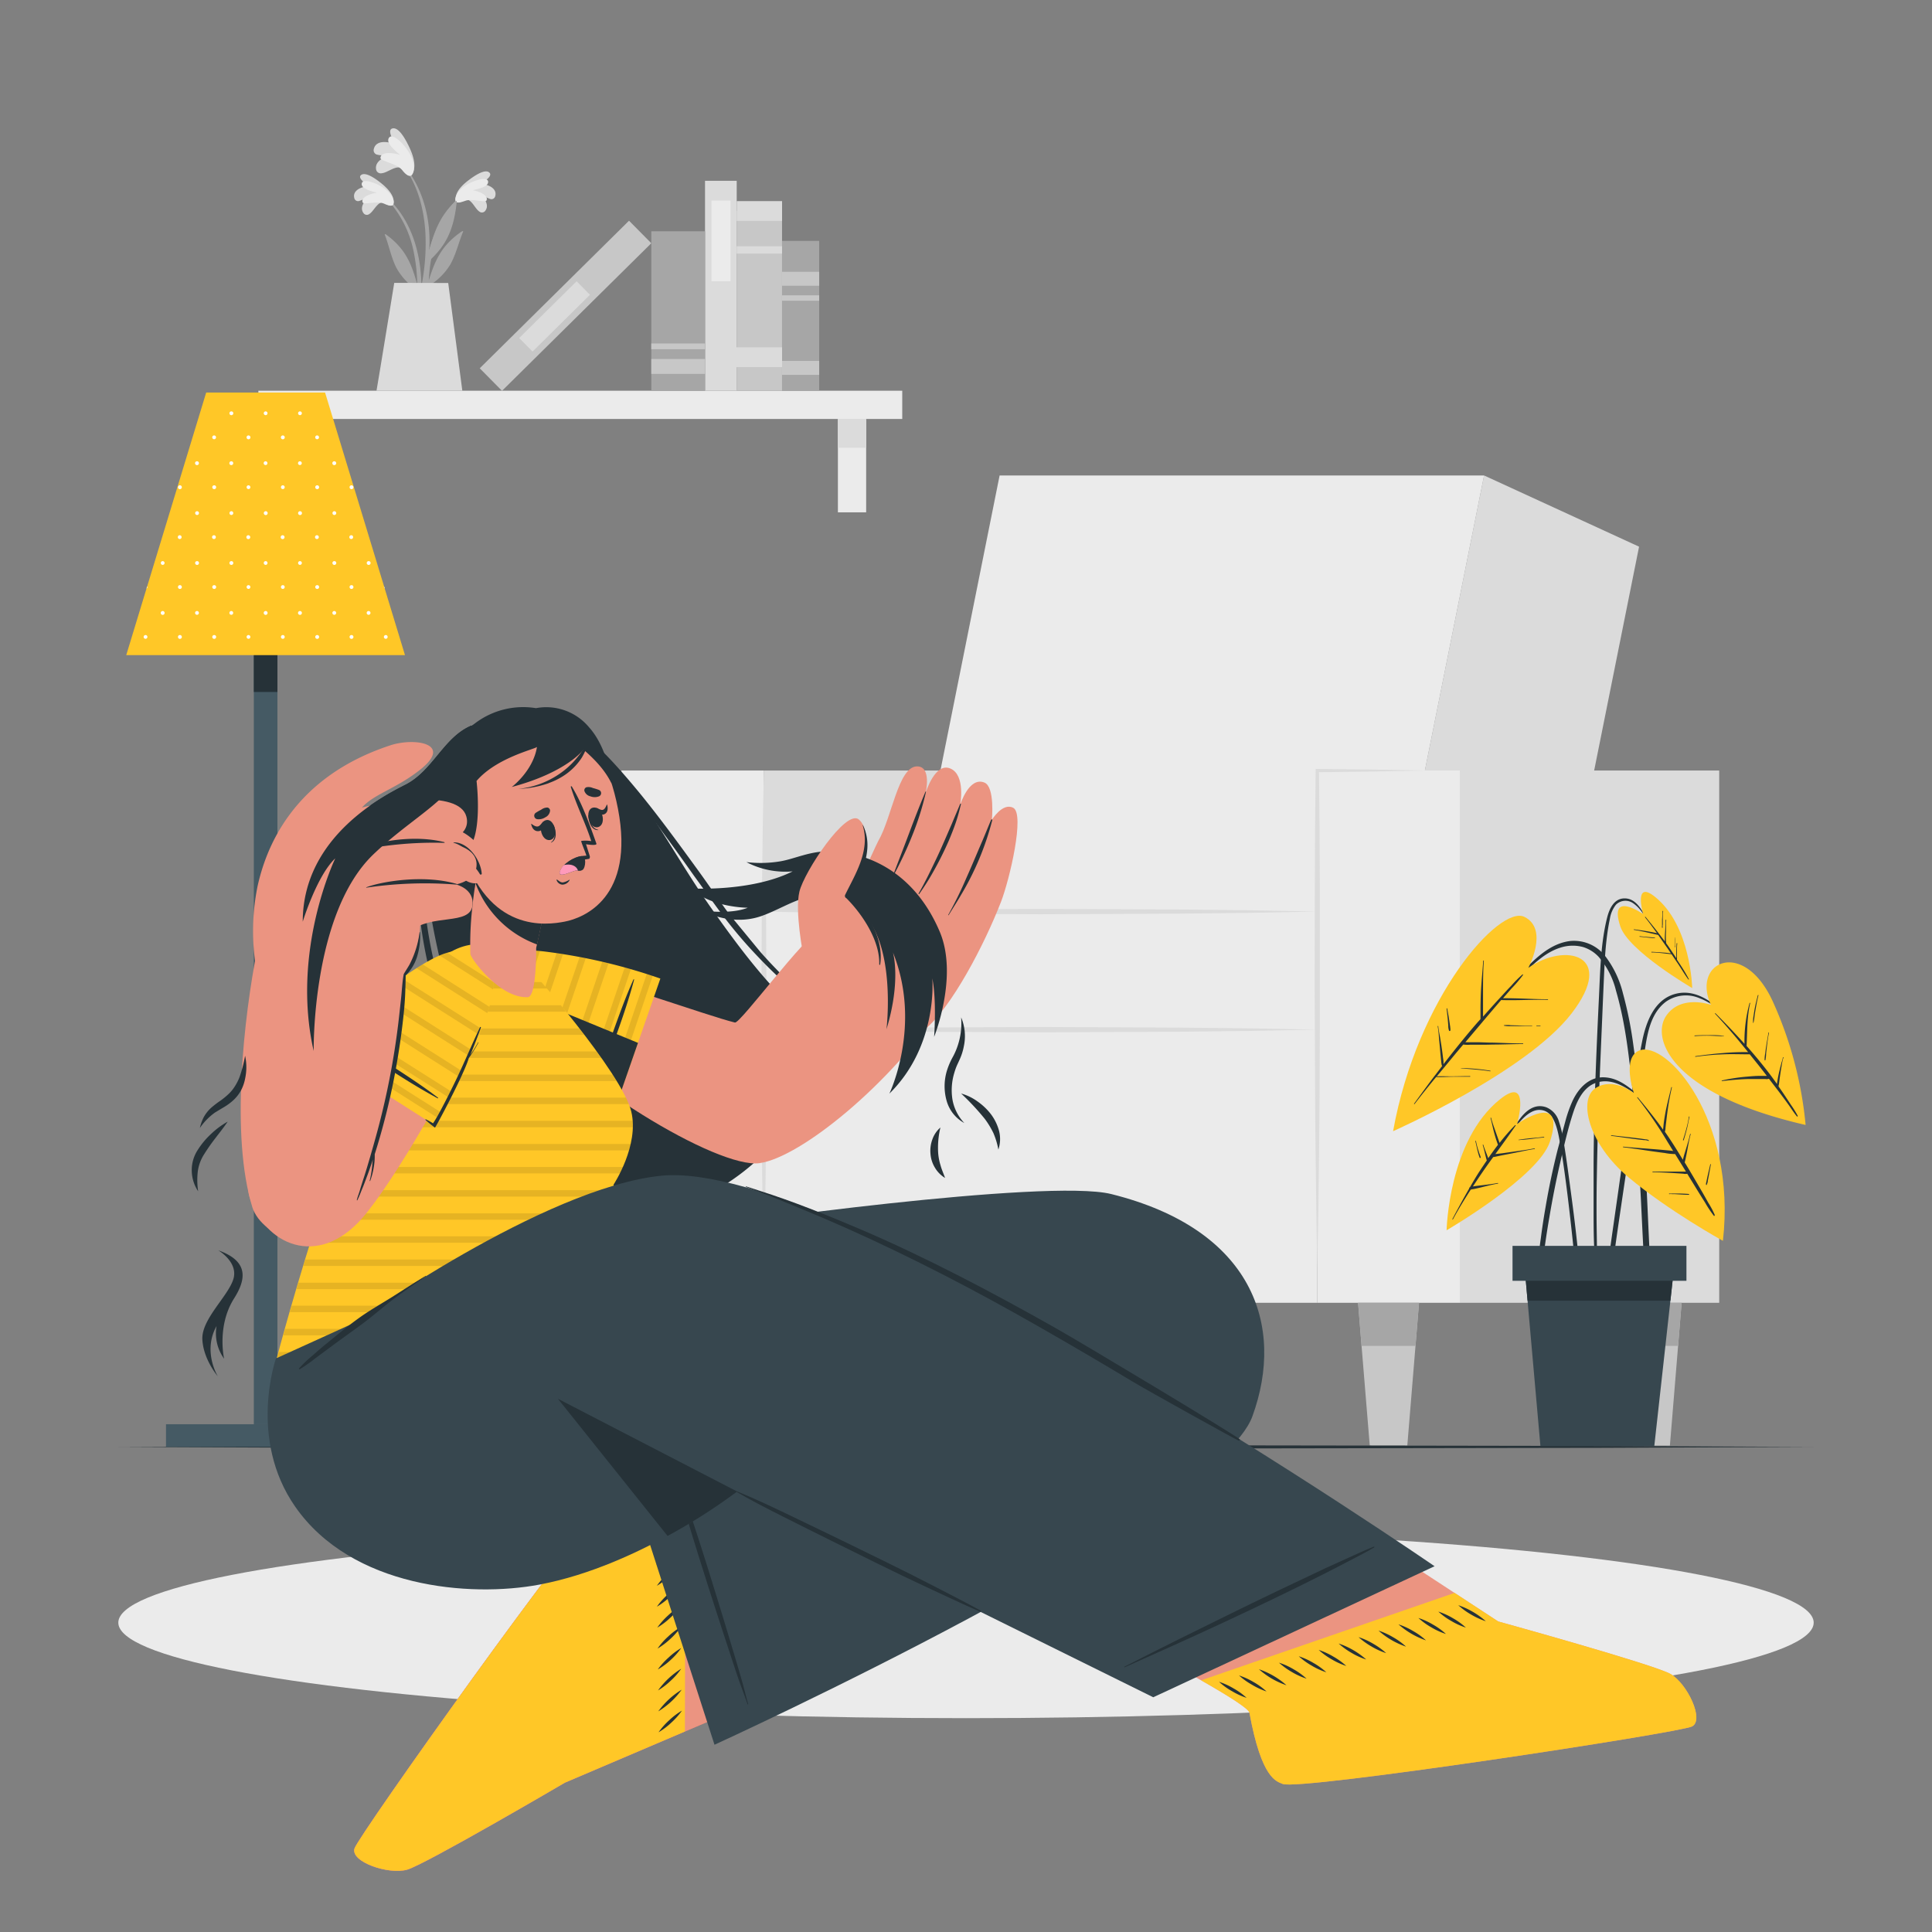 <svg xmlns="http://www.w3.org/2000/svg" viewBox="0 0 500 500"><rect x="0" y="0" width="500" height="500" fill="#808080" stroke="none"/><g id="freepik--background-complete--inject-24"><polygon points="355.31 266.47 399.11 266.47 424.19 141.48 384.08 123.05 355.31 266.47" style="fill:#dbdbdb"></polygon><polygon points="229.93 266.47 355.31 266.47 384.08 123.05 258.7 123.05 229.93 266.47" style="fill:#ebebeb"></polygon><rect x="377.8" y="199.41" width="67.14" height="137.75" transform="translate(822.73 536.57) rotate(180)" style="fill:#dbdbdb"></rect><polygon points="197.71 337.16 216.05 337.16 243.38 199.41 197.71 199.41 197.71 337.16" style="fill:#dbdbdb"></polygon><rect x="340.91" y="199.41" width="36.89" height="137.75" transform="translate(718.71 536.57) rotate(180)" style="fill:#ebebeb"></rect><rect x="160.82" y="199.41" width="36.89" height="137.75" transform="translate(358.53 536.57) rotate(180)" style="fill:#ebebeb"></rect><rect x="197.71" y="266.47" width="143.2" height="70.69" transform="translate(538.62 603.63) rotate(180)" style="fill:#ebebeb"></rect><rect x="197.71" y="235.91" width="143.2" height="30.85" transform="translate(538.62 502.67) rotate(180)" style="fill:#ebebeb"></rect><path d="M368.76,199.41l-13.92-.25L340.91,199h-.42v.43l-.16,16.12-.06,16.12c0,10.75-.07,21.49,0,32.24s.05,21.5.18,32.24.24,21.5.47,32.24q.34-16.11.47-32.24c.13-10.74.15-21.49.18-32.24s0-21.49,0-32.24l-.06-16.12-.16-16.12-.42.42,13.93-.17Z" style="fill:#dbdbdb"></path><path d="M197.71,199.41c-.29,10.79-.42,21.57-.53,32.36L197,264.13l.16,32.36.2,16.18.34,16.18.34-16.18.19-16.18.16-32.36-.16-32.36C198.13,221,198,210.2,197.71,199.41Z" style="fill:#dbdbdb"></path><path d="M197.71,266.47c11.93.29,23.86.42,35.8.53l35.8.17,35.8-.16,17.9-.2,17.9-.34-17.9-.34-17.9-.19-35.8-.16-35.8.16C221.57,266.05,209.64,266.18,197.71,266.47Z" style="fill:#dbdbdb"></path><path d="M197.71,235.91c11.93.29,23.86.42,35.8.53l35.8.17,35.8-.16,17.9-.2,17.9-.34-17.9-.34-17.9-.19-35.8-.16-35.8.16C221.57,235.49,209.64,235.62,197.71,235.91Z" style="fill:#dbdbdb"></path><polygon points="419.42 337.16 420.33 348.32 422.45 374.1 432.17 374.1 434.29 348.32 435.2 337.16 419.42 337.16" style="fill:#c7c7c7"></polygon><polygon points="435.2 337.16 419.42 337.16 420.33 348.32 434.29 348.32 435.2 337.16" style="fill:#a6a6a6"></polygon><polygon points="351.47 337.16 352.37 348.32 354.49 374.1 364.21 374.1 366.33 348.32 367.24 337.16 351.47 337.16" style="fill:#c7c7c7"></polygon><polygon points="367.24 337.16 351.47 337.16 352.37 348.32 366.33 348.32 367.24 337.16" style="fill:#a6a6a6"></polygon><polygon points="238.75 337.16 239.66 348.32 241.78 374.1 251.5 374.1 253.62 348.32 254.53 337.16 238.75 337.16" style="fill:#c7c7c7"></polygon><polygon points="254.53 337.16 238.75 337.16 239.66 348.32 253.62 348.32 254.53 337.16" style="fill:#a6a6a6"></polygon><polygon points="170.78 337.16 171.69 348.32 173.81 374.1 183.53 374.1 185.65 348.32 186.56 337.16 170.78 337.16" style="fill:#c7c7c7"></polygon><polygon points="170.78 337.16 171.69 348.32 185.65 348.32 186.56 337.16 170.78 337.16" style="fill:#a6a6a6"></polygon><rect x="66.87" y="101.11" width="166.63" height="7.31" transform="translate(300.37 209.54) rotate(180)" style="fill:#ebebeb"></rect><rect x="216.85" y="108.42" width="7.31" height="24.17" style="fill:#ebebeb"></rect><rect x="216.85" y="108.42" width="7.31" height="7.47" style="fill:#dbdbdb"></rect><rect x="76.2" y="108.42" width="7.31" height="24.17" style="fill:#ebebeb"></rect><rect x="76.2" y="108.42" width="7.31" height="7.47" style="fill:#dbdbdb"></rect><rect x="173.25" y="71.97" width="46.57" height="11.73" transform="translate(274.36 -118.7) rotate(90)" style="fill:#c7c7c7"></rect><rect x="193.97" y="48.75" width="5.12" height="11.73" transform="translate(251.15 -141.92) rotate(90)" style="fill:#dbdbdb"></rect><rect x="195.58" y="58.82" width="1.9" height="11.73" transform="translate(261.21 -131.85) rotate(90)" style="fill:#dbdbdb"></rect><rect x="193.24" y="85.85" width="5.12" height="13.19" transform="translate(288.25 -103.35) rotate(90)" style="fill:#dbdbdb"></rect><rect x="159.41" y="69.86" width="54.33" height="8.2" transform="translate(260.52 -112.62) rotate(90)" style="fill:#dbdbdb"></rect><rect x="176.16" y="59.89" width="20.89" height="4.92" transform="translate(248.95 -124.26) rotate(90)" style="fill:#ebebeb"></rect><rect x="119.2" y="75.02" width="54.33" height="8.2" transform="translate(306.07 32.5) rotate(135.33)" style="fill:#c7c7c7"></rect><rect x="133.07" y="79.43" width="20.89" height="4.92" transform="translate(303.16 39.23) rotate(135.33)" style="fill:#dbdbdb"></rect><rect x="154.89" y="73.53" width="41.26" height="13.92" transform="translate(256.01 -95.03) rotate(90)" style="fill:#a6a6a6"></rect><rect x="173.6" y="87.87" width="3.85" height="13.92" transform="translate(270.35 -80.69) rotate(90)" style="fill:#c7c7c7"></rect><rect x="174.77" y="82.68" width="1.49" height="13.92" transform="translate(265.15 -85.88) rotate(90)" style="fill:#c7c7c7"></rect><rect x="187.81" y="76.93" width="38.78" height="9.61" transform="translate(288.94 -125.47) rotate(90)" style="fill:#a6a6a6"></rect><rect x="205.4" y="90.4" width="3.61" height="9.61" transform="translate(302.41 -112) rotate(90)" style="fill:#c7c7c7"></rect><rect x="205.4" y="67.34" width="3.61" height="9.61" transform="translate(279.35 -135.06) rotate(90)" style="fill:#c7c7c7"></rect><rect x="206.5" y="72.32" width="1.4" height="9.61" transform="translate(284.33 -130.07) rotate(90)" style="fill:#c7c7c7"></rect><path d="M100.56,51.44c8.2,8,9.58,20.45,7.85,31.33,0,.25-.42.18-.42,0,0-2.48.07-4.93.06-7.38,0-.11-.08-.21-.12-.33a16.42,16.42,0,0,1-5.33-5.72c-1.37-2.7-1.91-5.74-3-8.55-.1-.27.19-.19.38-.05,5,3.68,6.58,7.64,8,12.93a44.35,44.35,0,0,0-.87-8.24,28,28,0,0,0-6.82-13.73A.15.15,0,0,1,100.56,51.44Z" style="fill:#a6a6a6"></path><path d="M99,52.37c-1.41.05-2.3,2.31-3.4,3a1.05,1.05,0,0,1-1.55-.25c-1.09-1.52.4-3.4,1.81-4.45A15.72,15.72,0,0,1,93,52a1,1,0,0,1-1.32-.79c-.48-2.07,2.12-3,3.9-3-.86-.6-3.34-2.24-2-3s4.24,1.53,5.19,2.3c1.39,1.13,3.06,2.82,3.12,4.59C101.91,54.08,100.11,52.81,99,52.37Z" style="fill:#dbdbdb"></path><path d="M99.43,52.72c-1.81-.82-5.27.36-5.57-.32C93.27,51,96,50.06,97.53,49.87c-1.38-.37-4-1-3.93-2.29.1-1.63,4-.23,6,1.3,2.52,1.93,2.5,3.79,2.09,4.17C101.16,53.56,99.73,52.86,99.43,52.72Z" style="fill:#ebebeb"></path><path d="M119.24,50.64c-8.5,7.72-10.35,20.08-9,31,0,.25.42.19.42,0,.1-2.47.12-4.93.22-7.37l.14-.33a16.43,16.43,0,0,0,5.54-5.52c1.47-2.64,2.12-5.65,3.28-8.43.11-.26-.18-.19-.38-.06-5.12,3.49-6.86,7.38-8.49,12.62a43.57,43.57,0,0,1,1.18-8.21,28.09,28.09,0,0,1,7.33-13.45A.16.16,0,0,0,119.24,50.64Z" style="fill:#a6a6a6"></path><path d="M120.75,51.64c1.41.1,2.2,2.39,3.28,3.09a1.05,1.05,0,0,0,1.56-.19c1.15-1.48-.27-3.41-1.64-4.51a15.46,15.46,0,0,0,2.87,1.45,1,1,0,0,0,1.35-.74c.56-2.05-2-3.07-3.79-3.18.89-.57,3.43-2.11,2.14-3s-4.3,1.36-5.27,2.1c-1.44,1.08-3.17,2.7-3.3,4.47C117.79,53.23,119.65,52,120.75,51.64Z" style="fill:#dbdbdb"></path><path d="M120.33,52c1.83-.75,5.25.56,5.57-.11.65-1.37-2.08-2.43-3.57-2.67,1.39-.32,4-.81,4-2.14,0-1.62-4-.38-6.09,1.07-2.59,1.84-2.64,3.7-2.24,4.09C118.57,52.74,120,52.09,120.33,52Z" style="fill:#ebebeb"></path><path d="M110.55,71a84.42,84.42,0,0,1-2.64,12.2.31.31,0,0,1-.6-.12c.56-3.76,1.58-7.45,2.14-11.21a56,56,0,0,0,.65-11.5c-.36-6.33-2.08-13.07-6.21-18-.09-.12.1-.29.2-.18,8.27,9.65,7,21.47,7,22.53,1.17-4,2.38-8.57,6.81-12.63.19-.18.34-.1.3.2-.79,7.41-2.85,11.28-7.14,15.24C110.89,68.69,110.73,69.86,110.55,71Z" style="fill:#a6a6a6"></path><path d="M103.82,43.47c-1.49-.67-3.54,1.23-5,1.36a1.22,1.22,0,0,1-1.49-1c-.36-2.13,2.13-3.32,4.12-3.7-1.25-.08-2.48.25-3.71-.08a1.17,1.17,0,0,1-1-1.48c.55-2.39,3.71-2,5.58-1.19-.59-1.06-2.34-4-.57-4.17s3.63,3.72,4.23,5c.88,1.87,1.75,4.47.93,6.33C106,46.69,104.73,44.46,103.82,43.47Z" style="fill:#dbdbdb"></path><path d="M104.07,44c-1.46-1.76-5.65-2.28-5.62-3.13.08-1.75,3.44-1.34,5.08-.78-1.24-1.08-3.68-3-2.92-4.36.91-1.64,4.31,1.8,5.61,4.39,1.64,3.27.69,5.2.07,5.37C105.44,45.77,104.31,44.32,104.07,44Z" style="fill:#ebebeb"></path><path d="M116,73.24l3.65,27.88H97.44c.45-2.47,4.59-27.91,4.59-27.91Z" style="fill:#dbdbdb"></path></g><g id="freepik--Floor--inject-24"><polygon points="30.62 374.46 85.47 374.21 140.31 374.13 250 373.96 359.69 374.12 414.53 374.21 469.38 374.46 414.53 374.7 359.69 374.79 250 374.96 140.31 374.79 85.47 374.7 30.62 374.46" style="fill:#263238"></polygon></g><g id="freepik--Shadow--inject-24"><ellipse cx="250" cy="419.94" rx="219.38" ry="24.72" style="fill:#ebebeb"></ellipse></g><g id="freepik--Plant--inject-24"><path d="M448,263.86c-3.8-3.73-8.71-8.22-14.51-6.62-5.47,1.51-7.56,7.48-8.54,12.44-1.26,6.41-2.24,12.87-3.26,19.32s-2,13-2.92,19.56q-.79,5.52-1.57,11c-.26,1.84-.51,3.69-.77,5.53s-.55,3.61-.65,5.43c0,.58.88.67,1,.11.7-3.07,1-6.26,1.44-9.38s.91-6.27,1.37-9.41q1.37-9.35,2.79-18.67t2.9-18.67c.84-5.27,1.24-11.83,5.92-15.3a9,9,0,0,1,8.74-.82c3.08,1.17,5.53,3.37,7.94,5.55A.08.08,0,0,0,448,263.86Z" style="fill:#263238"></path><path d="M442.78,260.05s-7.76-2.79-11.59,2.87.74,20.08,36.1,28.22a99.84,99.84,0,0,0-8.51-32C451.2,242.65,437.7,248.91,442.78,260.05Z" style="fill:#FFC727"></path><path d="M465.25,288.78a26.32,26.32,0,0,0-1.77-2.87c-.6-.91-1.19-1.82-1.8-2.72-.45-.68-.92-1.35-1.38-2,0-.16,0-.33.07-.5l.12-.92c.08-.66.18-1.32.28-2s.2-1.32.33-2a11.18,11.18,0,0,1,.46-2.08c.05-.1-.14-.15-.15,0a7,7,0,0,1-.32,1.17c-.08.3-.16.59-.23.89-.18.67-.34,1.34-.49,2s-.26,1.25-.36,1.88c-.06.3-.1.6-.14.9-.63-.9-1.27-1.79-1.94-2.66-1.87-2.47-3.86-4.85-5.91-7.17,0,0,0,0,0-.07.18-3.71.09-7.39.92-11,0-.1-.13-.16-.15-.06a37.42,37.42,0,0,0-1.32,10.57c-.74-.82-1.49-1.64-2.24-2.45q-2.58-2.77-5.27-5.46a.08.08,0,0,0-.11.11c3,3.21,5.8,6.55,8.56,9.95a60.45,60.45,0,0,0-6.46.24c-2.4.18-4.78.48-7.16.81a.08.08,0,0,0,0,.16,65.93,65.93,0,0,1,7.15-.64c2.3-.1,4.6,0,6.9,0,1.49,1.85,3,3.7,4.41,5.58H457c-.55,0-1.09,0-1.63,0-1.07,0-2.15.1-3.22.19a48.08,48.08,0,0,0-6.53,1,.08.08,0,0,0,0,.15c2.18-.24,4.35-.45,6.54-.52,1,0,2.08,0,3.12,0h1.63a1.86,1.86,0,0,0,.89-.08c.95,1.24,1.91,2.47,2.85,3.71.75,1,1.49,2,2.21,3s1.42,2.15,2.25,3.11C465.19,288.94,465.29,288.86,465.25,288.78Z" style="fill:#263238"></path><path d="M446.16,268.08a23.82,23.82,0,0,0-3.78-.18c-1.26,0-2.52,0-3.78.08a.08.08,0,1,0,0,.16c1.28-.09,2.55-.12,3.84-.1s2.47.14,3.71.11C446.2,268.15,446.2,268.09,446.16,268.08Z" style="fill:#263238"></path><path d="M457.26,270.93c.14-1.2.29-2.42.55-3.61a.08.08,0,1,0-.15,0c-.18,1.19-.42,2.37-.59,3.56-.09.59-.17,1.19-.24,1.79a7.9,7.9,0,0,0-.15,1.68.11.11,0,0,0,.21,0,10.65,10.65,0,0,0,.18-1.69C457.13,272.08,457.19,271.51,457.26,270.93Z" style="fill:#263238"></path><path d="M454.93,257.55c-.31,1.18-.61,2.37-.83,3.57-.11.6-.2,1.21-.29,1.82a7.7,7.7,0,0,0-.11,1.79s.07,0,.09,0a10.89,10.89,0,0,0,.28-1.71c.08-.59.17-1.17.27-1.76.21-1.23.43-2.45.74-3.66C455.11,257.51,455,257.46,454.93,257.55Z" style="fill:#263238"></path><path d="M408.9,329.26c-.2-2.23-.41-4.45-.65-6.68-.46-4.4-1-8.8-1.59-13.18s-1.15-8.77-1.86-13.12a32.74,32.74,0,0,0-1.34-6,5.66,5.66,0,0,0-3.3-3.72c-4.16-1.44-7,2.87-8.65,5.92a.08.08,0,0,0,.14.08c1-1.44,3.79-5.5,6.94-5.31,2.13.13,3.82,1.63,4.84,6.92,2.54,13.19,4.83,40,5.1,41.71.14.93.8.89.8-.11C409.34,333.63,409.09,331.43,408.9,329.26Z" style="fill:#263238"></path><path d="M392.63,290.88s3.64-12.83-4.4-6.41c-13.38,10.68-13.85,33.92-13.85,33.92s23.78-13.81,26.74-22.92C405.52,281.9,392.63,290.88,392.63,290.88Z" style="fill:#FFC727"></path><path d="M397.14,297.19c-1.87.37-3.76.62-5.65.89l-2.67.38-1.82.21c1.77-2.44,3.55-4.87,5.25-7.36.07-.09-.08-.19-.16-.11a54.3,54.3,0,0,0-4,4.58c-.35-1-.71-2-1.06-3-.4-1.15-.83-2.29-1.13-3.48,0-.09-.18-.05-.15.05.33,1.18.56,2.38.87,3.56s.65,2.26,1.05,3.37c-.87,1.13-1.7,2.29-2.52,3.46-.4-1.16-.91-2.28-1.27-3.46,0-.1-.19-.05-.15.05.42,1.3.65,2.65,1.05,4-.54.8-1.09,1.6-1.61,2.4-1,1.49-1.87,3-2.75,4.52a.35.35,0,0,0-.21.36c-1.5,2.6-2.93,5.24-4.34,7.9,0,.09.09.16.14.07,1.41-2.62,3-5.18,4.61-7.7h0a3.72,3.72,0,0,1,.78-.15l.82-.18c.61-.13,1.22-.29,1.83-.44,1.21-.3,2.4-.59,3.63-.8.1,0,0-.17-.05-.15-1.44.27-2.88.44-4.34.61-.68.08-1.37.16-2,.27l-.1,0c.86-1.3,1.72-2.59,2.6-3.87s1.75-2.49,2.65-3.72c.82-.12,1.64-.34,2.46-.49l2.76-.54c1.84-.36,3.67-.78,5.52-1.08A.08.08,0,0,0,397.14,297.19Z" style="fill:#263238"></path><path d="M382.84,298.45c-.11-.34-.21-.68-.32-1a19.88,19.88,0,0,1-.54-2.15c0-.1-.18-.06-.16,0,.16.73.33,1.45.49,2.17a15.87,15.87,0,0,0,.62,2.14.15.15,0,0,0,.28-.09C383.11,299.17,383,298.82,382.84,298.45Z" style="fill:#263238"></path><path d="M399.57,294.21c-1.09.17-2.18.24-3.27.34s-2.18.25-3.27.41c-.06,0-.06.1,0,.09,1.1-.07,2.18-.15,3.27-.3s2.18-.3,3.27-.38C399.68,294.37,399.67,294.2,399.57,294.21Z" style="fill:#263238"></path><path d="M426.4,313c-.42-9.45-1-18.88-2-28.3-.48-4.69-1-9.37-1.66-14a101,101,0,0,0-2.71-13.58,26.15,26.15,0,0,0-4.53-9.59,10.24,10.24,0,0,0-9.13-4c-4.14.51-7.47,3.11-10.35,5.94-3.24,3.18-6.19,6.65-9.19,10.05-.76.86-1.51,1.72-2.25,2.59-.07.08.05.19.11.11,2.93-3.36,6-6.63,9.15-9.75,2.94-2.89,6-6,10.05-7.24a10.33,10.33,0,0,1,5.83-.13,9.28,9.28,0,0,1,4,2.52,20.91,20.91,0,0,1,4.49,8.74c2.54,8.69,3.45,17.8,4.4,26.77s1.6,18.26,2.06,27.41.82,18.41,1.71,27.59c.11,1.13.26,2.26.4,3.39.1.76,1.27.76,1.21,0C427.26,332,426.82,322.5,426.4,313Z" style="fill:#263238"></path><path d="M395.53,250.48s5.39-10-1-13.19-27.73,20.62-34,55.46c0,0,34.47-15.26,46.18-30.46S405.2,243.75,395.53,250.48Z" style="fill:#FFC727"></path><path d="M400.6,258.6c-3.88,0-7.74-.29-11.62-.26l2.18-2.5a33.69,33.69,0,0,0,3-3.52c.06-.08-.06-.19-.14-.13a29,29,0,0,0-2.93,2.94c-1,1-1.93,2.07-2.9,3.11-1.48,1.6-2.93,3.23-4.38,4.86v-2.51c0-1.31,0-2.62,0-3.94,0-2.66,0-5.34.21-8,0-.1-.16-.1-.16,0-.19,2.67-.46,5.33-.6,8-.06,1.32-.09,2.63-.11,3.95,0,.68,0,1.36,0,2,0,.37,0,.76,0,1.15l-.69.76c-3.09,3.53-6,7.18-8.89,10.9,0-.2,0-.41,0-.61,0-.41-.09-.82-.14-1.23-.1-.89-.22-1.78-.35-2.66s-.26-1.66-.4-2.49-.38-1.88-.46-2.82c0-.11-.18-.09-.15,0a24.51,24.51,0,0,1,.32,2.83l.24,2.56c.07.85.15,1.71.24,2.56l.12,1.23c0,.2.05.41.08.61a1.28,1.28,0,0,0,.16.49l-1.47,1.93c-2,2.58-3.87,5.2-5.79,7.81-.06.08.05.2.11.11,1.82-2.37,3.69-4.69,5.59-7,1.41.06,2.86-.05,4.28-.07l4.49,0c.1,0,.09-.16,0-.16-1.49,0-3,.05-4.48.06s-2.76-.06-4.12,0q2.5-3,5-6.05l1.85-2.19a8.33,8.33,0,0,0,1.73.06h2c1.27,0,2.55,0,3.82-.05,2.63,0,5.26-.13,7.9-.13.1,0,.09-.16,0-.16-2.63,0-5.27-.15-7.9-.21-1.28,0-2.55-.08-3.83-.1l-2,0c-.39,0-.79,0-1.18,0l4.34-5.14a.2.2,0,0,0,.08-.1c1.41-1.66,2.83-3.33,4.26-5,.19-.23.39-.45.59-.68,4,.13,8-.14,12-.06A.08.08,0,0,0,400.6,258.6Z" style="fill:#263238"></path><path d="M398.61,265.45h-.94c-.09,0-.08.14,0,.14h.94C398.72,265.61,398.72,265.45,398.61,265.45Z" style="fill:#263238"></path><path d="M396.53,265.46c-1.24,0-2.49,0-3.73-.08l-1.86-.05a6.68,6.68,0,0,0-1.73,0c-.06,0,0,.1,0,.11a6.74,6.74,0,0,0,1.74.12c.62,0,1.24,0,1.86,0,1.24,0,2.48,0,3.72,0A.08.08,0,0,0,396.53,265.46Z" style="fill:#263238"></path><path d="M385.69,277.1a51.27,51.27,0,0,0-7.62-.69s0,0,0,.06c2.53.24,5.07.37,7.58.78C385.75,277.27,385.79,277.11,385.69,277.1Z" style="fill:#263238"></path><path d="M375.33,266c0-.23-.05-.45-.08-.67-.07-.5-.15-1-.22-1.49-.15-1-.32-1.89-.5-2.83,0-.09-.17-.07-.16,0,.12,1,.23,1.95.32,2.93l.12,1.44a3.87,3.87,0,0,0,.2,1.36c.07.15.29.09.33,0A1.88,1.88,0,0,0,375.33,266Z" style="fill:#263238"></path><path d="M426.06,237.65c-1.23-2.3-2.8-5.33-5.88-5.14-2.55.16-3.69,2.75-4.24,4.9-1.68,6.63-1.79,13.63-2.12,20.43-.69,14.37-1.31,28.75-1.4,43.14q0,6,0,12c0,4.06,0,8.15.29,12.21a.3.3,0,0,0,.59,0c0-3.48-.1-7-.11-10.44s0-6.79.07-10.19q.17-10.31.55-20.62c.25-6.83.55-13.66.84-20.49q.21-5.12.44-10.24c.15-3.3.29-6.61.67-9.9.21-1.84.49-3.69.87-5.5a7.75,7.75,0,0,1,1.59-3.69,3.48,3.48,0,0,1,4.5-.32,9.46,9.46,0,0,1,3.18,4A.08.08,0,0,0,426.06,237.65Z" style="fill:#263238"></path><path d="M425.23,236.55s-2.54-8.94,3.06-4.47c9.32,7.44,9.65,23.63,9.65,23.63s-16.56-9.62-18.62-16C416.25,230.29,425.23,236.55,425.23,236.55Z" style="fill:#FFC727"></path><path d="M434.46,249.08c-.16-.25-.32-.49-.47-.74a4.82,4.82,0,0,0,0-.76c0-.38,0-.77,0-1.15,0-.76,0-1.51.08-2.27,0-.1-.15-.1-.16,0q-.06,1.11-.09,2.22c0,.37,0,.74,0,1.11,0,.15,0,.31,0,.48-.65-1-1.32-2-2-3-.2-.29-.41-.57-.61-.85a17.78,17.78,0,0,1-.05-2.92c0-1,0-2.08.06-3.11,0-.11-.15-.1-.16,0,0,1.08-.08,2.16-.14,3.24a22.34,22.34,0,0,0-.06,2.31c-1.6-2.17-3.3-4.27-5-6.35-.06-.07-.18,0-.13.09,1.07,1.35,2.09,2.73,3.09,4.13-2-.46-3.94-.72-5.92-1-.1,0-.14.14,0,.15,2.1.32,4.16.85,6.23,1.3,0,0,0,0,0,0l2.36,3.37c.32.46.62.92.94,1.39l-.09,0-.65-.08c-.45-.06-.91-.1-1.37-.13-1-.08-1.92-.13-2.87-.18a.08.08,0,0,0,0,.16c.94,0,1.88.09,2.82.2l1.48.17.65.08.19,0,1.59,2.35c.93,1.38,1.77,2.86,2.77,4.2a.08.08,0,0,0,.13-.08A42.84,42.84,0,0,0,434.46,249.08Z" style="fill:#263238"></path><path d="M430.33,239c0-.35,0-.7,0-1a16,16,0,0,1,.09-2.19.08.08,0,1,0-.16,0c0,.72-.08,1.44-.12,2.17,0,.36,0,.72,0,1.08v.5a1.51,1.51,0,0,0,0,.52.07.07,0,0,0,.14,0,1.54,1.54,0,0,0,0-.48C430.33,239.34,430.33,239.16,430.33,239Z" style="fill:#263238"></path><path d="M428.28,242.68c-.61-.1-1.24-.14-1.87-.19s-1.36-.12-2-.2a.08.08,0,1,0,0,.15c1.31.09,2.61.32,3.92.37C428.34,242.81,428.35,242.69,428.28,242.68Z" style="fill:#263238"></path><path d="M433.49,242.74c.05.06,0,.26,0,.34V244c0,.21,0,.42,0,.63a1.46,1.46,0,0,0,0,.55,0,0,0,0,0,.07,0,.57.57,0,0,0,0-.26v-.28c0-.21,0-.42,0-.63v-.91c0-.09,0-.27,0-.35S433.38,242.59,433.49,242.74Z" style="fill:#263238"></path><path d="M426.44,285.36c-3.48-2.61-6.61-6.37-11.29-6.55-3.87-.16-6.58,2.76-8.13,6a33.57,33.57,0,0,0-1.9,5.34q-1,3.68-2,7.38c-1.22,4.85-2.26,9.76-3.1,14.69-.48,2.75-.91,5.51-1.26,8.28A71.35,71.35,0,0,0,398,329a.44.44,0,0,0,.87.1c.47-2.32.67-4.71,1-7.05s.7-4.71,1.1-7c.79-4.69,1.71-9.37,2.77-14,1-4.38,2-8.83,3.4-13.1,1-3.06,2.64-6.63,5.94-7.73,5-1.68,9.6,2.58,13.27,5.34C426.42,285.54,426.53,285.43,426.44,285.36Z" style="fill:#263238"></path><path d="M422.84,282.86s-3.21-9.17,1.43-11c7-2.69,25.18,17.83,21.62,49.27,0,0-14.08-7.75-24.47-16.48s-13.06-20.12-8.48-23.06S422.84,282.86,422.84,282.86Z" style="fill:#FFC727"></path><path d="M443.78,314.42a23.55,23.55,0,0,0-1.69-3.17c-.59-1.07-1.2-2.15-1.82-3.21-1.21-2.07-2.41-4.14-3.65-6.19-.2-.34-.41-.66-.61-1,0-.12.05-.24.08-.37.07-.3.14-.6.2-.9.16-.69.28-1.38.41-2.06.25-1.35.48-2.71.85-4a.08.08,0,0,0-.16,0c-.29,1.34-.71,2.67-1.11,4-.2.65-.41,1.3-.58,1.95l-.17.68c-1.5-2.46-3-4.9-4.66-7.26a3.62,3.62,0,0,0,.16-1c.05-.46.1-.92.16-1.38.12-1,.24-2.06.39-3.1a59,59,0,0,1,1.11-6,.08.08,0,0,0-.16,0c-.5,2-1,4-1.42,6-.19,1-.36,2-.5,3-.06.49-.11,1-.16,1.49l-.06.45c-.51-.71-1-1.43-1.54-2.12-1.61-2.12-3.27-4.18-5-6.24-.06-.08-.19,0-.13.09a109,109,0,0,1,7.92,11.57c.46.73.91,1.48,1.37,2.22l-.45-.06c-.59-.07-1.19-.11-1.78-.17-1.18-.11-2.37-.21-3.55-.3-2.38-.19-4.75-.34-7.12-.59a.08.08,0,0,0,0,.16c2.4.27,4.79.65,7.17,1,1.18.17,2.35.33,3.53.48a14.9,14.9,0,0,0,2.71.28q1.41,2.27,2.8,4.54c-.21,0-.42,0-.63,0h-3.39c-1.53,0-3.05,0-4.58,0-.1,0-.09.16,0,.16,1.54,0,3.09.09,4.63.17l2.2.14,1.1.08a2.27,2.27,0,0,0,1,0l2.37,3.86c.73,1.19,1.47,2.37,2.22,3.55a29,29,0,0,0,2.39,3.58C443.69,314.57,443.82,314.52,443.78,314.42Z" style="fill:#263238"></path><path d="M437.08,289a23.72,23.72,0,0,1-.63,3c-.26,1-.56,2-.89,3a.1.1,0,1,0,.19.06c.31-1,.59-2,.84-3s.4-2,.64-3C437.26,288.94,437.09,288.91,437.08,289Z" style="fill:#263238"></path><path d="M426.73,295.15a1.15,1.15,0,0,0-.76-.28l-1.33-.19-2.48-.3c-1.71-.2-3.43-.36-5.15-.58a.08.08,0,0,0,0,.16c1.61.19,3.22.44,4.84.65.79.1,1.58.22,2.38.31l1.14.13a3.88,3.88,0,0,1,1.31.22C426.73,295.31,426.79,295.21,426.73,295.15Z" style="fill:#263238"></path><path d="M437.05,309c-.81-.07-1.62-.1-2.44-.12l-1.23,0-.59,0a3.23,3.23,0,0,1-.76,0c-.12,0-.13.17,0,.16a2.89,2.89,0,0,1,.72,0l.64,0,1.23.07c.81.05,1.62.1,2.43.1A.09.09,0,0,0,437.05,309Z" style="fill:#263238"></path><path d="M442,305.46c.1-.46.18-.92.27-1.38.17-.91.33-1.81.5-2.72a.08.08,0,0,0-.16,0L442,304c-.1.44-.19.88-.29,1.33l-.12.61a1.6,1.6,0,0,0-.08.65c0,.07.13.13.18.05A3.26,3.26,0,0,0,442,305.46Z" style="fill:#263238"></path><polygon points="394.35 325.47 395.33 336.61 398.66 374.25 428.13 374.25 432.3 336.61 433.52 325.47 394.35 325.47" style="fill:#37474f"></polygon><polygon points="394.35 325.47 395.33 336.61 432.3 336.61 433.52 325.47 394.35 325.47" style="fill:#263238"></polygon><rect x="391.43" y="322.43" width="45.01" height="9.04" transform="translate(827.88 653.9) rotate(180)" style="fill:#37474f"></rect></g><g id="freepik--Lamp--inject-24"><rect x="42.96" y="368.59" width="51.58" height="5.86" style="fill:#455a64"></rect><rect x="65.69" y="148.12" width="6.11" height="220.47" style="fill:#455a64"></rect><rect x="65.69" y="148.12" width="6.11" height="30.96" style="fill:#263238"></rect><polygon points="104.81 169.55 32.67 169.55 37.91 152.33 38.1 151.72 53.36 101.59 84.13 101.59 99.39 151.73 99.39 151.74 99.56 152.31 104.81 169.55" style="fill:#FFC727"></polygon><path d="M55.91,113.17a.49.49,0,1,1-.48-.48A.49.49,0,0,1,55.91,113.17Zm8.4-.48a.49.49,0,1,0,0,1,.49.49,0,0,0,0-1Zm8.88,0a.49.49,0,0,0,0,1,.49.49,0,1,0,0-1Zm8.88,0a.49.49,0,1,0,.49.48A.49.49,0,0,0,82.07,112.69Zm-22.2-6.22a.48.48,0,0,0-.49.48.49.49,0,1,0,1,0A.48.48,0,0,0,59.87,106.47Zm8.88,0a.48.48,0,0,0-.49.48.49.49,0,0,0,.49.49.48.48,0,0,0,.48-.49A.47.47,0,0,0,68.75,106.47Zm8.88,0a.47.47,0,0,0-.48.48.48.48,0,0,0,.48.49.49.49,0,0,0,.49-.49A.48.48,0,0,0,77.63,106.47ZM46.54,125.6a.49.49,0,0,0-.48.49.49.49,0,0,0,1,0A.49.49,0,0,0,46.54,125.6Zm8.89,0a.49.49,0,0,0-.49.49.49.49,0,0,0,1,0A.49.49,0,0,0,55.43,125.6Zm8.88,0a.49.49,0,0,0-.49.49.48.48,0,0,0,.49.48.47.47,0,0,0,.48-.48A.48.48,0,0,0,64.31,125.6Zm8.88,0a.48.48,0,0,0-.48.49.47.47,0,0,0,.48.48.48.48,0,0,0,.49-.48A.49.49,0,0,0,73.19,125.6Zm8.88,0a.49.49,0,0,0-.48.49.49.49,0,0,0,1,0A.49.49,0,0,0,82.07,125.6Zm8.89,0a.49.49,0,0,0-.49.49.49.49,0,0,0,1,0A.49.49,0,0,0,91,125.6Zm-40-6.22a.49.49,0,0,0-.48.49.49.49,0,0,0,1,0A.49.49,0,0,0,51,119.38Zm8.89,0a.49.49,0,0,0-.49.49.49.49,0,0,0,1,0A.49.49,0,0,0,59.87,119.38Zm8.88,0a.49.49,0,0,0-.49.49.48.48,0,0,0,.49.48.47.47,0,0,0,.48-.48A.48.48,0,0,0,68.75,119.38Zm8.88,0a.48.48,0,0,0-.48.49.47.47,0,0,0,.48.48.48.48,0,0,0,.49-.48A.49.49,0,0,0,77.63,119.38Zm8.88,0a.49.49,0,0,0-.48.49.49.49,0,0,0,1,0A.49.49,0,0,0,86.51,119.38Zm-40,19.14A.49.49,0,1,0,47,139,.49.49,0,0,0,46.54,138.52Zm8.89,0a.49.49,0,1,0,.48.49A.49.49,0,0,0,55.43,138.52Zm8.88,0a.49.49,0,1,0,0,1,.49.49,0,0,0,0-1Zm8.88,0a.49.49,0,0,0,0,1,.49.49,0,1,0,0-1Zm8.88,0a.49.49,0,1,0,.49.49A.49.49,0,0,0,82.07,138.52Zm8.89,0a.49.49,0,1,0,.48.49A.49.49,0,0,0,91,138.52ZM51,132.3a.49.49,0,1,0,.49.48A.49.49,0,0,0,51,132.3Zm8.89,0a.49.49,0,1,0,.48.48A.49.49,0,0,0,59.87,132.3Zm8.88,0a.49.49,0,1,0,0,1,.49.49,0,0,0,0-1Zm8.88,0a.49.49,0,0,0,0,1,.49.49,0,1,0,0-1Zm8.88,0a.49.49,0,1,0,.49.48A.49.49,0,0,0,86.51,132.3ZM38.1,151.72l-.19.61a.46.46,0,0,0,.24-.41A.35.35,0,0,0,38.1,151.72Zm8.44-.28a.48.48,0,0,0-.48.48.49.49,0,1,0,1,0A.48.48,0,0,0,46.54,151.44Zm8.89,0a.48.48,0,0,0-.49.48.49.49,0,1,0,1,0A.48.48,0,0,0,55.43,151.44Zm8.88,0a.48.48,0,0,0-.49.48.49.49,0,0,0,.49.49.48.48,0,0,0,.48-.49A.47.47,0,0,0,64.31,151.44Zm8.88,0a.47.47,0,0,0-.48.48.48.48,0,0,0,.48.49.49.49,0,0,0,.49-.49A.48.48,0,0,0,73.19,151.44Zm8.88,0a.48.48,0,0,0-.48.48.49.49,0,1,0,1,0A.48.48,0,0,0,82.07,151.44Zm8.89,0a.48.48,0,0,0-.49.48.49.49,0,1,0,1,0A.48.48,0,0,0,91,151.44Zm8.43.3a.48.48,0,0,0,0,.18.47.47,0,0,0,.2.39ZM42.1,145.22a.47.47,0,0,0-.48.48.48.48,0,0,0,.48.49.49.49,0,0,0,.49-.49A.48.48,0,0,0,42.1,145.22Zm8.88,0a.48.48,0,0,0-.48.48.49.49,0,1,0,1,0A.48.48,0,0,0,51,145.22Zm8.89,0a.48.48,0,0,0-.49.48.49.49,0,1,0,1,0A.48.48,0,0,0,59.87,145.22Zm8.88,0a.48.48,0,0,0-.49.48.49.49,0,0,0,.49.49.48.48,0,0,0,.48-.49A.47.47,0,0,0,68.75,145.22Zm8.88,0a.47.47,0,0,0-.48.48.48.48,0,0,0,.48.49.49.49,0,0,0,.49-.49A.48.48,0,0,0,77.63,145.22Zm8.88,0a.48.48,0,0,0-.48.48.49.49,0,1,0,1,0A.48.48,0,0,0,86.51,145.22Zm8.89,0a.48.48,0,0,0-.49.48.49.49,0,1,0,1,0A.48.48,0,0,0,95.4,145.22ZM37.66,164.35a.48.48,0,0,0-.48.49.47.47,0,0,0,.48.48.48.48,0,0,0,.49-.48A.49.49,0,0,0,37.66,164.35Zm8.88,0a.49.49,0,0,0-.48.49.49.49,0,0,0,1,0A.49.49,0,0,0,46.54,164.35Zm8.89,0a.49.49,0,0,0-.49.49.49.49,0,0,0,1,0A.49.49,0,0,0,55.43,164.35Zm8.88,0a.49.49,0,0,0-.49.49.48.48,0,0,0,.49.48.47.47,0,0,0,.48-.48A.48.48,0,0,0,64.31,164.35Zm8.88,0a.48.48,0,0,0-.48.49.47.47,0,0,0,.48.48.48.48,0,0,0,.49-.48A.49.49,0,0,0,73.19,164.35Zm8.88,0a.49.49,0,0,0-.48.49.49.49,0,0,0,1,0A.49.49,0,0,0,82.07,164.35Zm8.89,0a.49.49,0,0,0-.49.49.49.49,0,0,0,1,0A.49.49,0,0,0,91,164.35Zm8.88,0a.49.49,0,0,0-.49.49.48.48,0,0,0,.49.48.47.47,0,0,0,.48-.48A.48.48,0,0,0,99.84,164.35ZM42.1,158.13a.49.49,0,0,0,0,1,.49.49,0,1,0,0-1Zm8.88,0a.49.49,0,1,0,.49.49A.49.49,0,0,0,51,158.13Zm8.89,0a.49.49,0,1,0,.48.49A.49.49,0,0,0,59.87,158.13Zm8.88,0a.49.49,0,1,0,0,1,.49.49,0,0,0,0-1Zm8.88,0a.49.49,0,0,0,0,1,.49.49,0,1,0,0-1Zm8.88,0a.49.49,0,1,0,.49.49A.49.49,0,0,0,86.51,158.13Zm8.89,0a.49.49,0,1,0,.48.49A.49.49,0,0,0,95.4,158.13Z" style="fill:#fff"></path></g><g id="freepik--Character--inject-24"><path d="M137,307.65a66.78,66.78,0,0,0,14.22,5c-9.31-10-14-36.06-12.35-32.55,7.86,16.77,23.22,33.64,27.66,33.67h.07c11.66-1,21.28-6.36,28.82-13.06l0,0c-11.62-11-17.07-37.41-16.12-35.94,10.21,15.75,25.7,22.84,28,22.31h0c6.72-10,9.44-19.15,8-19.71-10.16-4.05-21.1-17.88-31.5-32.74v0c-10.27-14.65-17-29.26-29.66-41.57-11.55-11.28-29.35-10-37.63-1.07C94.74,215.24,130.54,304.57,137,307.65Z" style="fill:#263238"></path><path d="M118,190.46a17.7,17.7,0,0,0-4.65,5.91,43.07,43.07,0,0,0-2.83,7,71.5,71.5,0,0,0-2.42,15,113.69,113.69,0,0,0,2.43,30.17,178.75,178.75,0,0,0,8.88,28.93c.91,2.35,2,4.64,2.93,7l3.14,6.87,3.4,6.75,3.6,6.63-3.19-6.83-3-6.9L123.31,284c-.89-2.34-1.87-4.66-2.7-7a195.06,195.06,0,0,1-8.47-28.8,120.19,120.19,0,0,1-2.82-29.77,74,74,0,0,1,1.94-14.83,41.83,41.83,0,0,1,2.45-7.06,24.33,24.33,0,0,1,1.84-3.26A12.23,12.23,0,0,1,118,190.46Z" style="fill:#263238"></path><path d="M188.58,236.39c-2.57-3.49-5-7.11-7.56-10.65-5.13-7.06-10.26-14.14-15.81-20.9-2.79-3.36-5.64-6.69-8.71-9.81a63.51,63.51,0,0,0-4.87-4.41,16,16,0,0,0-5.69-3.22,17.2,17.2,0,0,1,5.4,3.56,60.52,60.52,0,0,1,4.56,4.64c2.92,3.21,5.65,6.6,8.3,10.05,5.31,6.89,10.43,13.94,15.45,21.06,2.58,3.53,5.06,7.09,7.71,10.59a116.43,116.43,0,0,0,8.52,10,125.56,125.56,0,0,0,19.84,17.09,129.48,129.48,0,0,1-9.81-8.62c-3.15-3-6.2-6.1-9.08-9.35" style="fill:#263238"></path><path d="M122,187.78c-7.15,3-9.93,11.65-17,15.28-5.12,2.62-26.65,13.19-26.65,35.47,0,0,3.66-11.93,8.42-16.39,0,0-11.51,23.81-5.59,49.86,0,0-.57-35.53,15.44-50.88,8.84-8.47,18.1-13.19,21.58-19.5A35.21,35.21,0,0,0,122,187.78Z" style="fill:#263238"></path><path d="M132.46,260.35c15.47,19.38,53.37,42.17,64.1,40.67s34-20.61,47-40.33c4.22-6.39-23.79-20.47-31.82-19.38-3.1.42-20.18,23.66-21.54,23.32C183,262.89,155,252.69,140,249.46,132.87,247.93,126.85,253.31,132.46,260.35Z" style="fill:#eb9481"></path><path d="M239.22,266.51c7-5.62,15.61-22.18,19.84-33.12,2.24-5.8,6.2-22.7,3.18-24.32-2.76-1.47-5.54,3.09-5.54,3.09s.82-8.51-1.93-9.63c-4-1.64-6.27,5.75-6.27,5.75s1.46-7.7-2.55-9.39-6.39,6.31-6.39,6.31,1.65-7-2.32-6.86c-4.78.18-6.46,13.34-9.93,19.28-.79,1.35-12.41,27.47-12.41,27.47Z" style="fill:#eb9481"></path><path d="M256.8,212.24a73.33,73.33,0,0,1-8.14,19.46c-1,1.74-2.12,3.42-3.15,5.14,0,.06-.14,0-.1-.08a102.09,102.09,0,0,0,4.67-9.51c1.43-3.18,2.75-6.4,4.14-9.6.78-1.82,1.51-3.66,2.28-5.48C256.57,212,256.84,212.07,256.8,212.24Z" style="fill:#263238"></path><path d="M248.69,208.11c-.38,1.6-.79,3.17-1.32,4.73s-1.18,3.21-1.85,4.78a87.6,87.6,0,0,1-4.52,8.91c-.95,1.66-2,3.23-3.1,4.83-.07.11-.23,0-.16-.13,1.66-2.88,3.11-5.91,4.54-8.91s2.69-6,4-9c.72-1.75,1.47-3.49,2.2-5.23C248.49,207.91,248.72,208,248.69,208.11Z" style="fill:#263238"></path><path d="M239.65,204.89A73.32,73.32,0,0,1,236.18,216a99.69,99.69,0,0,1-5,10.7.07.07,0,0,1-.12,0c1.37-3.64,2.8-7.27,4.16-10.91s2.76-7.26,4.27-10.85C239.55,204.8,239.67,204.82,239.65,204.89Z" style="fill:#263238"></path><path d="M193.17,223.11a30.74,30.74,0,0,0,8.71-.19c3.73-.61,7.7-2.67,12.75-2.6,10.13.15,22.13,5.59,28.58,20.82,4.87,11.51-1.46,27.2-1.46,27.2s.7-9.21-.47-15.15c0,0,1.6,17.32-11.11,29.84,0,0,8.52-17.69.92-36.55,0,0,2.18,7.19-1.67,19.89,0,0,2.82-23.08-7.25-31S205,234.31,197,237.09s-15.35-1.46-15.35-1.46,7.3,1.13,11.86-.71c0,0-9.51,0-14.75-5,0,0,15.55,1,26.38-4.41A21.64,21.64,0,0,1,193.17,223.11Z" style="fill:#263238"></path><path d="M207.89,247.14s-2.24-11.26-1-16.4,12.1-21.56,15.41-18.63c4.27,3.78-.31,14.91-3.17,19.94,0,0,9.88,8.73,8.1,17.73S207.89,247.14,207.89,247.14Z" style="fill:#eb9481"></path><path d="M223.26,213.58c2.06,6.61-2.07,12.89-4.53,18a.65.65,0,0,0,.32.88c4,4,8.68,10.87,8.5,17.09,0,.18.21.24.24.06,1-6.56-3.25-13.74-7.8-17.78,2.59-5.24,6.49-11.78,3.32-18.32C223.3,213.52,223.25,213.54,223.26,213.58Z" style="fill:#263238"></path><path d="M248.74,263.29a12.49,12.49,0,0,1,.71,7.44,14.9,14.9,0,0,1-1.18,3.66c-.27.61-.5,1.06-.73,1.61a16.52,16.52,0,0,0-.56,1.63,15.41,15.41,0,0,0-.51,6.78,11.75,11.75,0,0,0,3.1,6.23,9.46,9.46,0,0,1-4.62-5.88,13.81,13.81,0,0,1,.12-7.7,18.48,18.48,0,0,1,1.51-3.51,17.68,17.68,0,0,0,1.36-3.2A18.26,18.26,0,0,0,248.74,263.29Z" style="fill:#263238"></path><path d="M248.74,283a13.3,13.3,0,0,1,4.25,2.06,15.86,15.86,0,0,1,3.46,3.29,12.64,12.64,0,0,1,2.12,4.38,8.61,8.61,0,0,1-.19,4.78,20.19,20.19,0,0,0-1.29-4.28,22.88,22.88,0,0,0-2.23-3.67A65.19,65.19,0,0,0,248.74,283Z" style="fill:#263238"></path><path d="M243.38,291.8a22.13,22.13,0,0,0-.58,6.64,14.4,14.4,0,0,0,.61,3.14c.28,1.07.76,2.09,1.17,3.27a7.58,7.58,0,0,1-2.6-2.62,8.06,8.06,0,0,1-1.17-3.61,8.54,8.54,0,0,1,.49-3.76A7.21,7.21,0,0,1,243.38,291.8Z" style="fill:#263238"></path><path d="M170.9,253.25l-12,34.47S132.27,269,127.1,260.19s-2.27-16.19,15-13.79A145.26,145.26,0,0,1,170.9,253.25Z" style="fill:#FFC727"></path><path d="M126,249.34l-1.19,3.54A6.07,6.07,0,0,1,126,249.34Zm5.55-3L127,259.92c0,.09.1.18.15.27a16.42,16.42,0,0,0,1,1.49l5.28-15.61C132.73,246.13,132.12,246.23,131.54,246.34ZM138,246l-6.57,19.42,1.31,1.31,7-20.6C139.07,246.06,138.5,246,138,246Zm6.05.69-7.86,23.23c.44.4.9.8,1.36,1.2L145.67,247Zm5.95,1L141,274.08l1.38,1.13L151.59,248Zm5.86,1.23L146,278.05l1.4,1.09,10.09-29.83Zm5.81,1.44L151,281.89l1.4,1.05,10.87-32.13Zm5.72,1.67L156,285.61l1.41,1,11.53-34.09Z" style="fill:#030402;opacity:0.1"></path><path d="M153.92,281.71c.58-1.86,1-3.76,1.63-5.61s1.22-3.68,1.86-5.5c1.3-3.69,2.6-7.37,4-11q1.18-3.09,2.53-6.11c0-.09.2-.06.17.05-2,7.48-4.74,14.78-7.46,22-.79,2.1-1.75,4.13-2.59,6.2A.07.07,0,0,1,153.92,281.71Z" style="fill:#263238"></path><path d="M165.11,269.89l-6.2,17.83S132.27,269,127.1,260.19a14.46,14.46,0,0,1-2.3-6.89Z" style="fill:#263238"></path><path d="M163.52,324.49s-31.8,9-91.91,27.07c0,0,20.35-78.09,38.75-99.77,8.37-9.87,17.07-8.85,24.69-3.13,1.89,1.43,25.92,29,28.32,39,2.13,8.76-4.59,18.93-4.59,18.93Z" style="fill:#FFC727"></path><path d="M136.27,249.87H112.13c.61-.61,1.23-1.16,1.84-1.66h20.46l.62.45A13.69,13.69,0,0,1,136.27,249.87Zm3.85,4.29H108.5c-.39.53-.78,1.09-1.17,1.67h34.22Zm5,6H104.65c-.32.54-.63,1.09-1,1.66h42.78C146,261.22,145.58,260.66,145.13,260.12Zm4.77,6H101.42c-.28.55-.56,1.1-.83,1.66h50.59Zm4.47,5.95H98.55c-.26.55-.51,1.11-.76,1.67h57.79Zm4.11,6H95.91c-.23.55-.47,1.1-.7,1.66h64.33C159.2,279.11,158.85,278.55,158.48,278Zm3.45,5.95H93.46c-.23.56-.45,1.11-.67,1.67H162.7C162.48,285.08,162.23,284.53,161.93,283.94Zm1.8,6H91.13l-.63,1.67h73.29C163.79,291,163.78,290.46,163.73,289.9Zm-74.82,6c-.19.55-.39,1.11-.59,1.66h74.51c.16-.54.3-1.09.43-1.66Zm-2.11,5.95c-.19.56-.39,1.11-.58,1.67H160.5c.25-.51.52-1.07.78-1.67Zm72.3,6H84.76l-.56,1.67h75.34Zm1.58,6H82.79l-.54,1.66h78.87Zm1.57,5.95H80.89c-.18.56-.35,1.12-.53,1.67h82.33Zm-83.21,6-.51,1.67h75.15l5.79-1.67Zm-1.8,6c-.16.56-.33,1.11-.49,1.66H133.2l5.68-1.66Zm-1.74,5.95c-.16.57-.32,1.13-.48,1.67H113l5.67-1.67Zm-1.7,6c-.16.58-.31,1.14-.46,1.67H92.92l5.58-1.67Zm-1.63,6c-.21.75-.35,1.31-.45,1.66H73l5.53-1.66Z" style="fill:#030402;opacity:0.1"></path><path d="M110.68,251.48C98,260.94,60.51,297,64.59,309.81c3.91,12.31,17.53,18.5,29,5.61,8.18-9.23,25-38.41,30.74-52.91C129,250.76,122.36,242.74,110.68,251.48Z" style="fill:#eb9481"></path><path d="M112,290.91l-30.79-19.6s24.4-21.62,34.12-24.62,16.27,1.51,10,17.72A144.82,144.82,0,0,1,112,290.91Z" style="fill:#FFC727"></path><path d="M126,248l-2.77-1.76A5.81,5.81,0,0,1,126,248Zm-10.24-1.42-.44.13a15.26,15.26,0,0,0-1.55.58l13.83,8.78a18.41,18.41,0,0,0,.16-1.87Zm-6.36,3c-.52.3-1.05.63-1.58,1l18.29,11.61c.19-.56.36-1.11.52-1.64Zm-5.48,3.57-1.46,1,21.46,13.63c.21-.51.43-1,.64-1.56Zm-5.17,3.78L97.3,258l24.17,15.35c.23-.5.47-1,.7-1.53Zm-5,3.88-1.37,1.1,26.53,16.85.74-1.51Zm-4.87,4-1.35,1.12L116.08,284c.26-.47.53-1,.8-1.47Zm-4.78,4-1.32,1.14,30.32,19.25.87-1.42Z" style="fill:#030402;opacity:0.1"></path><path d="M88.17,267.84c1.68,1,3.42,1.86,5.08,2.87s3.31,2,4.93,3.08c3.29,2.11,6.58,4.23,9.81,6.43q2.73,1.86,5.36,3.86c.08.06,0,.21-.09.16-6.82-3.68-13.3-8-19.73-12.34-1.86-1.25-3.61-2.65-5.44-3.94A.07.07,0,0,1,88.17,267.84Z" style="fill:#263238"></path><path d="M110.25,289.71a13.57,13.57,0,0,1,1.81,1c1.35-1.78,5.39-10,6.38-12.13,2-4.23,3.79-8.54,5.8-12.76.06-.12.27,0,.22.09-.85,2.39-1.77,4.77-2.74,7.12.72-1.07,1.4-2.15,2-3.26,0-.06.13,0,.09.06a36.77,36.77,0,0,1-2.48,4c-1.34,4.47-8.65,18.06-8.76,18a29.77,29.77,0,0,1-2.46-2A.08.08,0,0,1,110.25,289.71Z" style="fill:#263238"></path><path d="M121.73,246.93c.37,1.55,7.82,11.52,14.88,11.13,2.3-.13,2.15-12.7,2.15-12.7l.2-.93,2.81-13-15.35-9.69-2.22-1.28s-.54,3.62-1.15,8.13l-.09.64c0,.25-.09.49-.12.73-.1.68-.2,1.36-.28,2.05-.07.52-.14,1-.19,1.58l-.18,1.64A84.85,84.85,0,0,0,121.73,246.93Z" style="fill:#eb9481"></path><path d="M123.05,228.55A26.76,26.76,0,0,0,139,244.43l2.81-13-15.35-9.69-2.22-1.28S123.66,224,123.05,228.55Z" style="fill:#263238"></path><path d="M159.94,209.36c4.4,23-8.87,28.22-13.82,29.16-4.5.86-19.93,3.2-26.68-19.2S122,187.6,132.16,185.1,155.54,186.38,159.94,209.36Z" style="fill:#eb9481"></path><path d="M155,204.43a14.11,14.11,0,0,0-1.56-.49,2.64,2.64,0,0,0-1.7-.19.84.84,0,0,0-.51.9,2.11,2.11,0,0,0,1.57,1.44,3.07,3.07,0,0,0,2.23,0A.9.9,0,0,0,155,204.43Z" style="fill:#263238"></path><path d="M138.63,210.37a13.54,13.54,0,0,1,1.43-.82,2.67,2.67,0,0,1,1.61-.56.84.84,0,0,1,.69.77,2.11,2.11,0,0,1-1.22,1.75A3.13,3.13,0,0,1,139,212,.91.91,0,0,1,138.63,210.37Z" style="fill:#263238"></path><path d="M143.27,213.52c0-.06-.11.11-.09.17.45,1.56.7,3.42-.59,4.3,0,0,0,.11,0,.09C144.3,217.39,143.94,214.93,143.27,213.52Z" style="fill:#263238"></path><path d="M141.45,212.23c-2.58.45-1.49,5.57.9,5.16S143.61,211.86,141.45,212.23Z" style="fill:#263238"></path><path d="M140.5,212.72c-.39.38-.72,1-1.24,1.15s-1.2-.24-1.72-.67c0,0-.08,0-.07.08.19,1,.78,1.91,1.87,1.83s1.49-1.08,1.52-2.12C140.87,212.8,140.66,212.56,140.5,212.72Z" style="fill:#263238"></path><path d="M152.27,211c0-.06.14.05.15.12.28,1.6.86,3.38,2.41,3.62a0,0,0,0,1,0,.09C153,214.94,152.28,212.56,152.27,211Z" style="fill:#263238"></path><path d="M153.35,209.05c2.52-.71,3.77,4.37,1.43,5S151.24,209.65,153.35,209.05Z" style="fill:#263238"></path><path d="M154.5,209.13c.46.17,1,.56,1.47.47s.84-.75,1.07-1.36c0-.06.07,0,.09,0,.26,1,.19,2.05-.7,2.47s-1.64-.3-2.11-1.22C154.24,209.37,154.31,209.06,154.5,209.13Z" style="fill:#263238"></path><path d="M144.18,227.65c.45.31.92.76,1.5.72a4.41,4.41,0,0,0,1.66-.69s.1,0,.08.07a2.17,2.17,0,0,1-1.89,1.2,1.72,1.72,0,0,1-1.49-1.2C144,227.66,144.12,227.6,144.18,227.65Z" style="fill:#263238"></path><path d="M146.63,224.27c1.69-1.3,4.22-1.75,5.82-2,.17-.07.23-.46.21-.63h0l-1-3.16c.48.09,2.89.44,2.69-.15-1.72-4.86-3.62-10.28-6.36-14.77a.14.14,0,0,0-.26.12c1.46,4.75,3.75,9.2,5.29,14a9.09,9.09,0,0,0-2.59-.05c-.15.1,1.23,3.29,1.32,3.82a7.67,7.67,0,0,0-5.32,2.24C145.89,224.22,145.82,224.89,146.63,224.27Z" style="fill:#263238"></path><path d="M150.75,225.14c.81-.47,1.18-3.76-.4-3.58s-4.82,1.86-5.46,4.06c-.56,1.92,3.48-.39,4.29-.32S150.17,225.48,150.75,225.14Z" style="fill:#263238"></path><path d="M149.18,225.3l.39,0c-.28-1-1.52-1.89-3.63-1.42a4.26,4.26,0,0,0-1.06,1.69C144.33,227.54,148.37,225.23,149.18,225.3Z" style="fill:#ff9abb"></path><path d="M120.33,220.42c4.88-2.77,3-18.31,3-18.31,5.18-6.06,15.32-8.28,15.64-8.81-1,6.24-6.52,10.37-6.52,10.37C146.78,199.85,151,194,151,194c5.06,4.34,6.5,7.32,7.29,8.77,0,0-.83-9-5.87-14.58a14.4,14.4,0,0,0-13.71-4.92,20.6,20.6,0,0,0-19.58,7.69C110.45,201.92,120.33,220.42,120.33,220.42Z" style="fill:#263238"></path><path d="M142,202.69a26.52,26.52,0,0,1-7.82,1.47s0,0,0,0a22.81,22.81,0,0,0,11.61-4.61,21.25,21.25,0,0,0,3.83-3.81,14.91,14.91,0,0,0,2.83-5.16.11.11,0,0,1,.22,0,17.62,17.62,0,0,1-2.09,5.48,16,16,0,0,1-4,4.22,18.4,18.4,0,0,1-4.59,2.39Z" style="fill:#263238"></path><path d="M124.86,219.67s-5.83-6.74-8.94-4.59,1.79,12.29,5.81,13.33a4,4,0,0,0,5.06-2.65Z" style="fill:#eb9481"></path><path d="M117.4,218c-.07,0-.07.08,0,.1,2.82.82,4.51,3.19,5.78,5.7a2.18,2.18,0,0,0-3.31-.26c-.07.05,0,.16.09.13a2.44,2.44,0,0,1,2.75.57,12,12,0,0,1,1.5,2c.15.23.57.05.45-.22l0-.06C124.34,222.49,121.15,217.92,117.4,218Z" style="fill:#263238"></path><path d="M89.81,315.48c-6,11.24-22.09,4.82-24.51-3.07-5.69-18.53-2.16-49.32,1.23-66.51,1.09-5.53,38.68-.05,38.46,6C104.72,259.11,101.68,293.46,89.81,315.48Z" style="fill:#eb9481"></path><path d="M67,254.12a58.29,58.29,0,0,1-.33-24.83c2-8.95,8.44-27.93,34.44-36.43,6.16-2,16.38-.51,7.5,6.44-6.3,4.93-11.79,6.16-14.94,9.7,0,0,12.77,3.45,14.54,9.71a117.75,117.75,0,0,1,3.48,16.67,24.1,24.1,0,0,1-3.06.93A24.79,24.79,0,0,1,105,251.88Z" style="fill:#eb9481"></path><path d="M69.87,221.05c3.86-2.85,12.15-8.76,20.61-11.23,9.4-2.75,28.25-5.51,30.2,1.45,1.44,5.1-5.66,6.79-5.66,6.79s8,.5,8.31,5.39c.27,4.46-5.31,5.44-5.31,5.44s4.82,1.14,4.25,5.48c-.69,5.23-10.68,2-16,6.66C105.13,242.09,69.87,221.05,69.87,221.05Z" style="fill:#eb9481"></path><path d="M91.73,220.23c4.07-2.08,14.54-4.45,23.14-2.31.2,0,.27.22.08.21a95.92,95.92,0,0,0-23.19,2.19A0,0,0,0,1,91.73,220.23Z" style="fill:#263238"></path><path d="M94.78,229.64c3.7-1.44,14.59-3.39,23.24-.93.19,0,.25.23.06.22a103.43,103.43,0,0,0-23.28.8S94.73,229.66,94.78,229.64Z" style="fill:#263238"></path><path d="M122,187.78c-7.15,3-9.93,11.65-17,15.28-5.12,2.62-26.65,13.19-26.65,35.47,0,0,3.66-11.93,8.42-16.39,0,0-11.51,23.81-5.59,49.86,0,0-.57-35.53,15.44-50.88,8.84-8.47,18.1-13.19,21.58-19.5A35.21,35.21,0,0,0,122,187.78Z" style="fill:#263238"></path><path d="M93.24,307.68c.28-.91.56-1.81.86-2.72.61-1.83,1.14-3.7,1.69-5.55,1.09-3.76,2.15-7.52,3.07-11.33a199.59,199.59,0,0,0,4.19-23c.26-2.14.48-4.29.72-6.43s.31-4.38.71-6.51c0-.12,1.09-1.76,1.53-2.57a24.37,24.37,0,0,0,1.16-2.61,24.11,24.11,0,0,0,1.41-5.68.06.06,0,0,1,.12,0,18.06,18.06,0,0,1-.82,6.49,11.63,11.63,0,0,1-2.89,4.68c0,.28-.06,3.72-.17,5.67s-.29,3.86-.51,5.78c-.43,3.86-1,7.72-1.66,11.55a178.18,178.18,0,0,1-5.55,22.88l-.12.37c0,.28,0,.56,0,.84a17.7,17.7,0,0,1-.17,2.06,19.43,19.43,0,0,1-1,4c0,.09-.17.05-.14,0a27.29,27.29,0,0,0,.67-4.11c0-.47.11-.95.17-1.42-.52,1.52-1,3-1.59,4.53-.37,1-.76,2.06-1.19,3.08s-.76,2-1.26,2.95c0,.08-.15,0-.13-.06C92.59,309.54,93,308.62,93.24,307.68Z" style="fill:#263238"></path><path d="M56.48,323.58s5.32,3.07,3.89,7.53-8.26,10.33-8,15.54,4,9.54,4,9.54-4-6.44-.33-13A11.21,11.21,0,0,0,58,351.64s-1.94-8.41,2.55-15.56C63.84,330.91,64.27,326.34,56.48,323.58Z" style="fill:#263238"></path><path d="M58.93,290.28c-1,1.48-2.11,2.86-3.16,4.24a48.4,48.4,0,0,0-2.92,4.17,10.83,10.83,0,0,0-1.66,4.48,19.26,19.26,0,0,0,.09,5.13,9.8,9.8,0,0,1-1.65-5.2,9.49,9.49,0,0,1,1.51-5.44,20.42,20.42,0,0,1,3.47-4.18A20.85,20.85,0,0,1,58.93,290.28Z" style="fill:#263238"></path><path d="M63.43,273.23a13.84,13.84,0,0,1,0,5.94,10.89,10.89,0,0,1-1,2.92,10,10,0,0,1-1.92,2.53,14.2,14.2,0,0,1-2.44,1.84c-.86.51-1.67,1-2.43,1.46a16,16,0,0,0-3.91,4,11.29,11.29,0,0,1,1-2.8,9.36,9.36,0,0,1,1.9-2.41A24.69,24.69,0,0,1,57,284.89a20,20,0,0,0,2.11-1.72,9.81,9.81,0,0,0,1.65-2A13.54,13.54,0,0,0,62,278.74,35.86,35.86,0,0,0,63.43,273.23Z" style="fill:#263238"></path><path d="M91.74,478.39c1.08-3.51,59-84.65,63.14-86.35,1.58-.65,4.65-3.1,19.25,6.68l30.81-27,17.49,57.15-76.24,32.49s-36.06,21.15-40.82,22.52S90.67,481.9,91.74,478.39Z" style="fill:#d3766a"></path><path d="M91.74,478.39c1.08-3.51,59-84.65,63.14-86.35,1.58-.65,4.65-3.1,19.25,6.68l30.81-27,17.49,57.15-76.24,32.49s-36.06,21.15-40.82,22.52S90.67,481.9,91.74,478.39Z" style="fill:#eb9481"></path><path d="M177.25,448.1,146.2,461.34s-36.07,21.13-40.83,22.51-14.7-2-13.62-5.46,59-84.65,63.13-86.35c1.58-.65,4.64-3.1,19.25,6.67l3.25-2.86Z" style="fill:#FFC727"></path><path d="M170.43,448.31a18.54,18.54,0,0,1,2.75-3.1,17.76,17.76,0,0,1,3.31-2.5,18.54,18.54,0,0,1-2.75,3.1A18.09,18.09,0,0,1,170.43,448.31Z" style="fill:#263238"></path><path d="M170.36,442.9a20.8,20.8,0,0,1,6.06-5.61,20.8,20.8,0,0,1-6.06,5.61Z" style="fill:#263238"></path><path d="M170.3,437.48a20.93,20.93,0,0,1,6-5.61,17.75,17.75,0,0,1-2.74,3.11A18.55,18.55,0,0,1,170.3,437.48Z" style="fill:#263238"></path><path d="M170.23,432.06A18.54,18.54,0,0,1,173,429a18.09,18.09,0,0,1,3.31-2.5,18.54,18.54,0,0,1-2.75,3.1A18.09,18.09,0,0,1,170.23,432.06Z" style="fill:#263238"></path><path d="M170.17,426.65a17.75,17.75,0,0,1,2.74-3.11,18.09,18.09,0,0,1,3.31-2.5,18.12,18.12,0,0,1-2.74,3.11A19,19,0,0,1,170.17,426.65Z" style="fill:#263238"></path><path d="M170.1,421.23a19,19,0,0,1,2.75-3.11,18.31,18.31,0,0,1,3.31-2.5,18.22,18.22,0,0,1-2.75,3.11A18.55,18.55,0,0,1,170.1,421.23Z" style="fill:#263238"></path><path d="M170,415.81a18.54,18.54,0,0,1,2.75-3.1,18.09,18.09,0,0,1,3.31-2.5,18.54,18.54,0,0,1-2.75,3.1A18.09,18.09,0,0,1,170,415.81Z" style="fill:#263238"></path><path d="M170,410.4a17.75,17.75,0,0,1,2.74-3.11,18.09,18.09,0,0,1,3.31-2.5,18.12,18.12,0,0,1-2.74,3.11A19,19,0,0,1,170,410.4Z" style="fill:#263238"></path><path d="M169.9,405a20.8,20.8,0,0,1,6.06-5.61,18.22,18.22,0,0,1-2.75,3.11A19,19,0,0,1,169.9,405Z" style="fill:#263238"></path><path d="M324.12,366.54c-9.35,25.71-139.21,85-139.21,85l-22-68.28,59.62-25.42L96.23,339.32l64.45-24.05s12.23,5.17,21.26,2.56c4-1.15,89.1-12.93,105.65-8.81C324.13,318.11,332.7,343,324.12,366.54Z" style="fill:#37474f"></path><path d="M252.26,342.26a65.52,65.52,0,0,0-7.34,3.59c-2.54,1.27-5.09,2.51-7.62,3.79l-.08,0c.57-.46,1.13-.93,1.7-1.38,2-1.54,3.76-3.25,5.85-4.62.13-.08,0-.28-.13-.2-2.12,1.34-4.38,2.49-6.38,4-.94.72-1.86,1.45-2.76,2.23-.49.42-1,.84-1.46,1.28-.21.2-.46.41-.66.64-1.15.61-2.3,1.22-3.43,1.86-2.52,1.41-4.92,3-7.44,4.43-.14.07,0,.26.12.2,2.48-1.26,5.08-2.29,7.58-3.52s5-2.59,7.51-4,4.82-2.71,7.24-4.05a66.68,66.68,0,0,0,7.37-4.19A.09.09,0,0,0,252.26,342.26Z" style="fill:#263238"></path><path d="M192.06,435.16q-.83-2.91-1.7-5.81c-1.16-3.87-2.31-7.74-3.5-11.6-2.35-7.68-4.71-15.36-7.23-23-1.43-4.31-2.85-8.64-4.46-12.89a.2.2,0,0,0-.39.12c2,7.82,4.4,15.55,6.82,23.25s4.89,15.3,7.4,22.93c.7,2.13,1.4,4.27,2.13,6.4s1.6,4.31,2.34,6.49a.08.08,0,0,0,.16-.05C193.07,439.08,192.61,437.11,192.06,435.16Z" style="fill:#263238"></path><path d="M437.9,446.81c-3.27,1.67-101.81,16.67-105.93,14.87-1.57-.68-5.46-1.16-8.63-18.46-.68-3.73-66.37-36.75-66.37-36.75l72.27-25.11,58.48,38.27s40.3,11.13,44.61,13.6S441.16,445.13,437.9,446.81Z" style="fill:#eb9481"></path><path d="M437.9,446.8c-3.28,1.68-101.8,16.69-105.94,14.88-1.56-.67-5.46-1.16-8.61-18.46-.2-1-5.24-4.23-12.49-8.35l65.59-22.63,11.27,7.39s40.3,11.14,44.61,13.59S441.16,445.13,437.9,446.8Z" style="fill:#FFC727"></path><path d="M315.49,435.25a18.4,18.4,0,0,1,3.77,1.72,17.61,17.61,0,0,1,3.36,2.43,18.4,18.4,0,0,1-3.77-1.72A17.61,17.61,0,0,1,315.49,435.25Z" style="fill:#263238"></path><path d="M320.65,433.6a18.92,18.92,0,0,1,3.77,1.71,18.11,18.11,0,0,1,3.36,2.44A18.4,18.4,0,0,1,324,436,18.06,18.06,0,0,1,320.65,433.6Z" style="fill:#263238"></path><path d="M325.81,432a20.72,20.72,0,0,1,7.13,4.14,20.48,20.48,0,0,1-7.13-4.14Z" style="fill:#263238"></path><path d="M331,430.3a17.93,17.93,0,0,1,3.78,1.71,18.4,18.4,0,0,1,3.36,2.43,18.7,18.7,0,0,1-3.78-1.71A19.25,19.25,0,0,1,331,430.3Z" style="fill:#263238"></path><path d="M336.12,428.64a18.48,18.48,0,0,1,3.78,1.72,18.27,18.27,0,0,1,3.36,2.43,18,18,0,0,1-3.78-1.72A18.27,18.27,0,0,1,336.12,428.64Z" style="fill:#263238"></path><path d="M341.28,427a18.48,18.48,0,0,1,3.78,1.72,18.27,18.27,0,0,1,3.36,2.43,18.48,18.48,0,0,1-3.78-1.72A18.75,18.75,0,0,1,341.28,427Z" style="fill:#263238"></path><path d="M346.44,425.34a20.64,20.64,0,0,1,7.14,4.14,17.93,17.93,0,0,1-3.78-1.71A18.75,18.75,0,0,1,346.44,425.34Z" style="fill:#263238"></path><path d="M351.6,423.69a18.16,18.16,0,0,1,3.78,1.71,18.75,18.75,0,0,1,3.36,2.43,18.21,18.21,0,0,1-3.78-1.71A19.25,19.25,0,0,1,351.6,423.69Z" style="fill:#263238"></path><path d="M356.76,422a18.73,18.73,0,0,1,3.78,1.72,17.87,17.87,0,0,1,3.35,2.43,20.53,20.53,0,0,1-7.13-4.15Z" style="fill:#263238"></path><path d="M361.92,420.38a18.4,18.4,0,0,1,3.77,1.72,17.61,17.61,0,0,1,3.36,2.43,21,21,0,0,1-7.13-4.15Z" style="fill:#263238"></path><path d="M367.08,418.73a18.37,18.37,0,0,1,3.77,1.71,18.06,18.06,0,0,1,3.36,2.43,17.85,17.85,0,0,1-3.77-1.71A18.06,18.06,0,0,1,367.08,418.73Z" style="fill:#263238"></path><path d="M372.24,417.08a18.37,18.37,0,0,1,3.77,1.71,18.06,18.06,0,0,1,3.36,2.43,17.85,17.85,0,0,1-3.77-1.71A18.06,18.06,0,0,1,372.24,417.08Z" style="fill:#263238"></path><path d="M377.4,415.42a21,21,0,0,1,7.13,4.15,18.7,18.7,0,0,1-3.78-1.71A18.38,18.38,0,0,1,377.4,415.42Z" style="fill:#263238"></path><path d="M371.27,405.34l-72.81,33.91L190.76,386s-24.68,19.12-51.19,24.1c-18,3.38-48.52.81-63.15-20.14-12.31-17.64-5-38.4-5-38.4L92,342.21s48.6-34.76,79-37.92C217.46,299.46,371.27,405.34,371.27,405.34Z" style="fill:#37474f"></path><path d="M110.18,330.19c-3,1.77-5.81,3.66-8.72,5.48s-5.81,3.45-8.55,5.42-5.45,4.19-8.09,6.38c-1.28,1-2.55,2.12-3.79,3.22a32,32,0,0,0-3.63,3.45c-.1.12.07.28.19.21a39.15,39.15,0,0,0,4-2.81l4.16-3.08c2.67-2,5.39-3.9,8.06-5.88s5.13-4.16,7.76-6.17c2.82-2.14,5.77-4.11,8.68-6.12C110.28,330.25,110.24,330.16,110.18,330.19Z" style="fill:#263238"></path><path d="M190.77,386a150.17,150.17,0,0,1-18,11.5L144.39,362Z" style="fill:#263238"></path><path d="M355.54,400.27c-2.15.84-4.27,1.84-6.37,2.79s-4.16,1.88-6.24,2.83c-4.24,2-8.44,4-12.65,6-8.45,4.05-16.84,8.21-25.24,12.36-4.71,2.32-9.37,4.73-14.05,7.09-.09,0,0,.19.07.15,8.47-3.76,16.91-7.56,25.32-11.47s16.95-8,25.33-12.22c2.32-1.16,4.63-2.36,6.94-3.57s4.72-2.41,7-3.76C355.73,400.4,355.65,400.22,355.54,400.27Z" style="fill:#263238"></path><path d="M320.82,372.46c-1.79-1.48-39.87-24.38-48.06-29s-16.45-9.13-24.82-13.4-16.83-8.33-25.45-12-17.18-7.12-26-9.92c-1.14-.36-2.27-.72-3.39-1.1-.11,0-.15.13-.05.16,4.48,1.54,8.85,3.4,13.23,5.19s8.6,3.59,12.85,5.49c8.53,3.81,16.93,7.88,25.23,12.14s16.46,8.73,24.55,13.35,16.23,9.39,24.27,14.22c4,2.41,26.36,14.81,27.42,15.27C320.78,372.88,321,372.62,320.82,372.46Z" style="fill:#263238"></path><path d="M253.78,416.82c-4-2.2-8.11-4.27-12.17-6.38s-8.17-4.15-12.28-6.18q-12.2-6-24.49-11.89c-4.64-2.21-9.29-4.46-14.05-6.38-.11,0-.19.1-.09.15,3.94,2.31,8.05,4.39,12.13,6.45s8.19,4.1,12.3,6.14c8.12,4,16.24,8.11,24.47,11.93,4.66,2.16,9.31,4.38,14,6.43C253.81,417.18,254,416.92,253.78,416.82Z" style="fill:#263238"></path></g></svg>